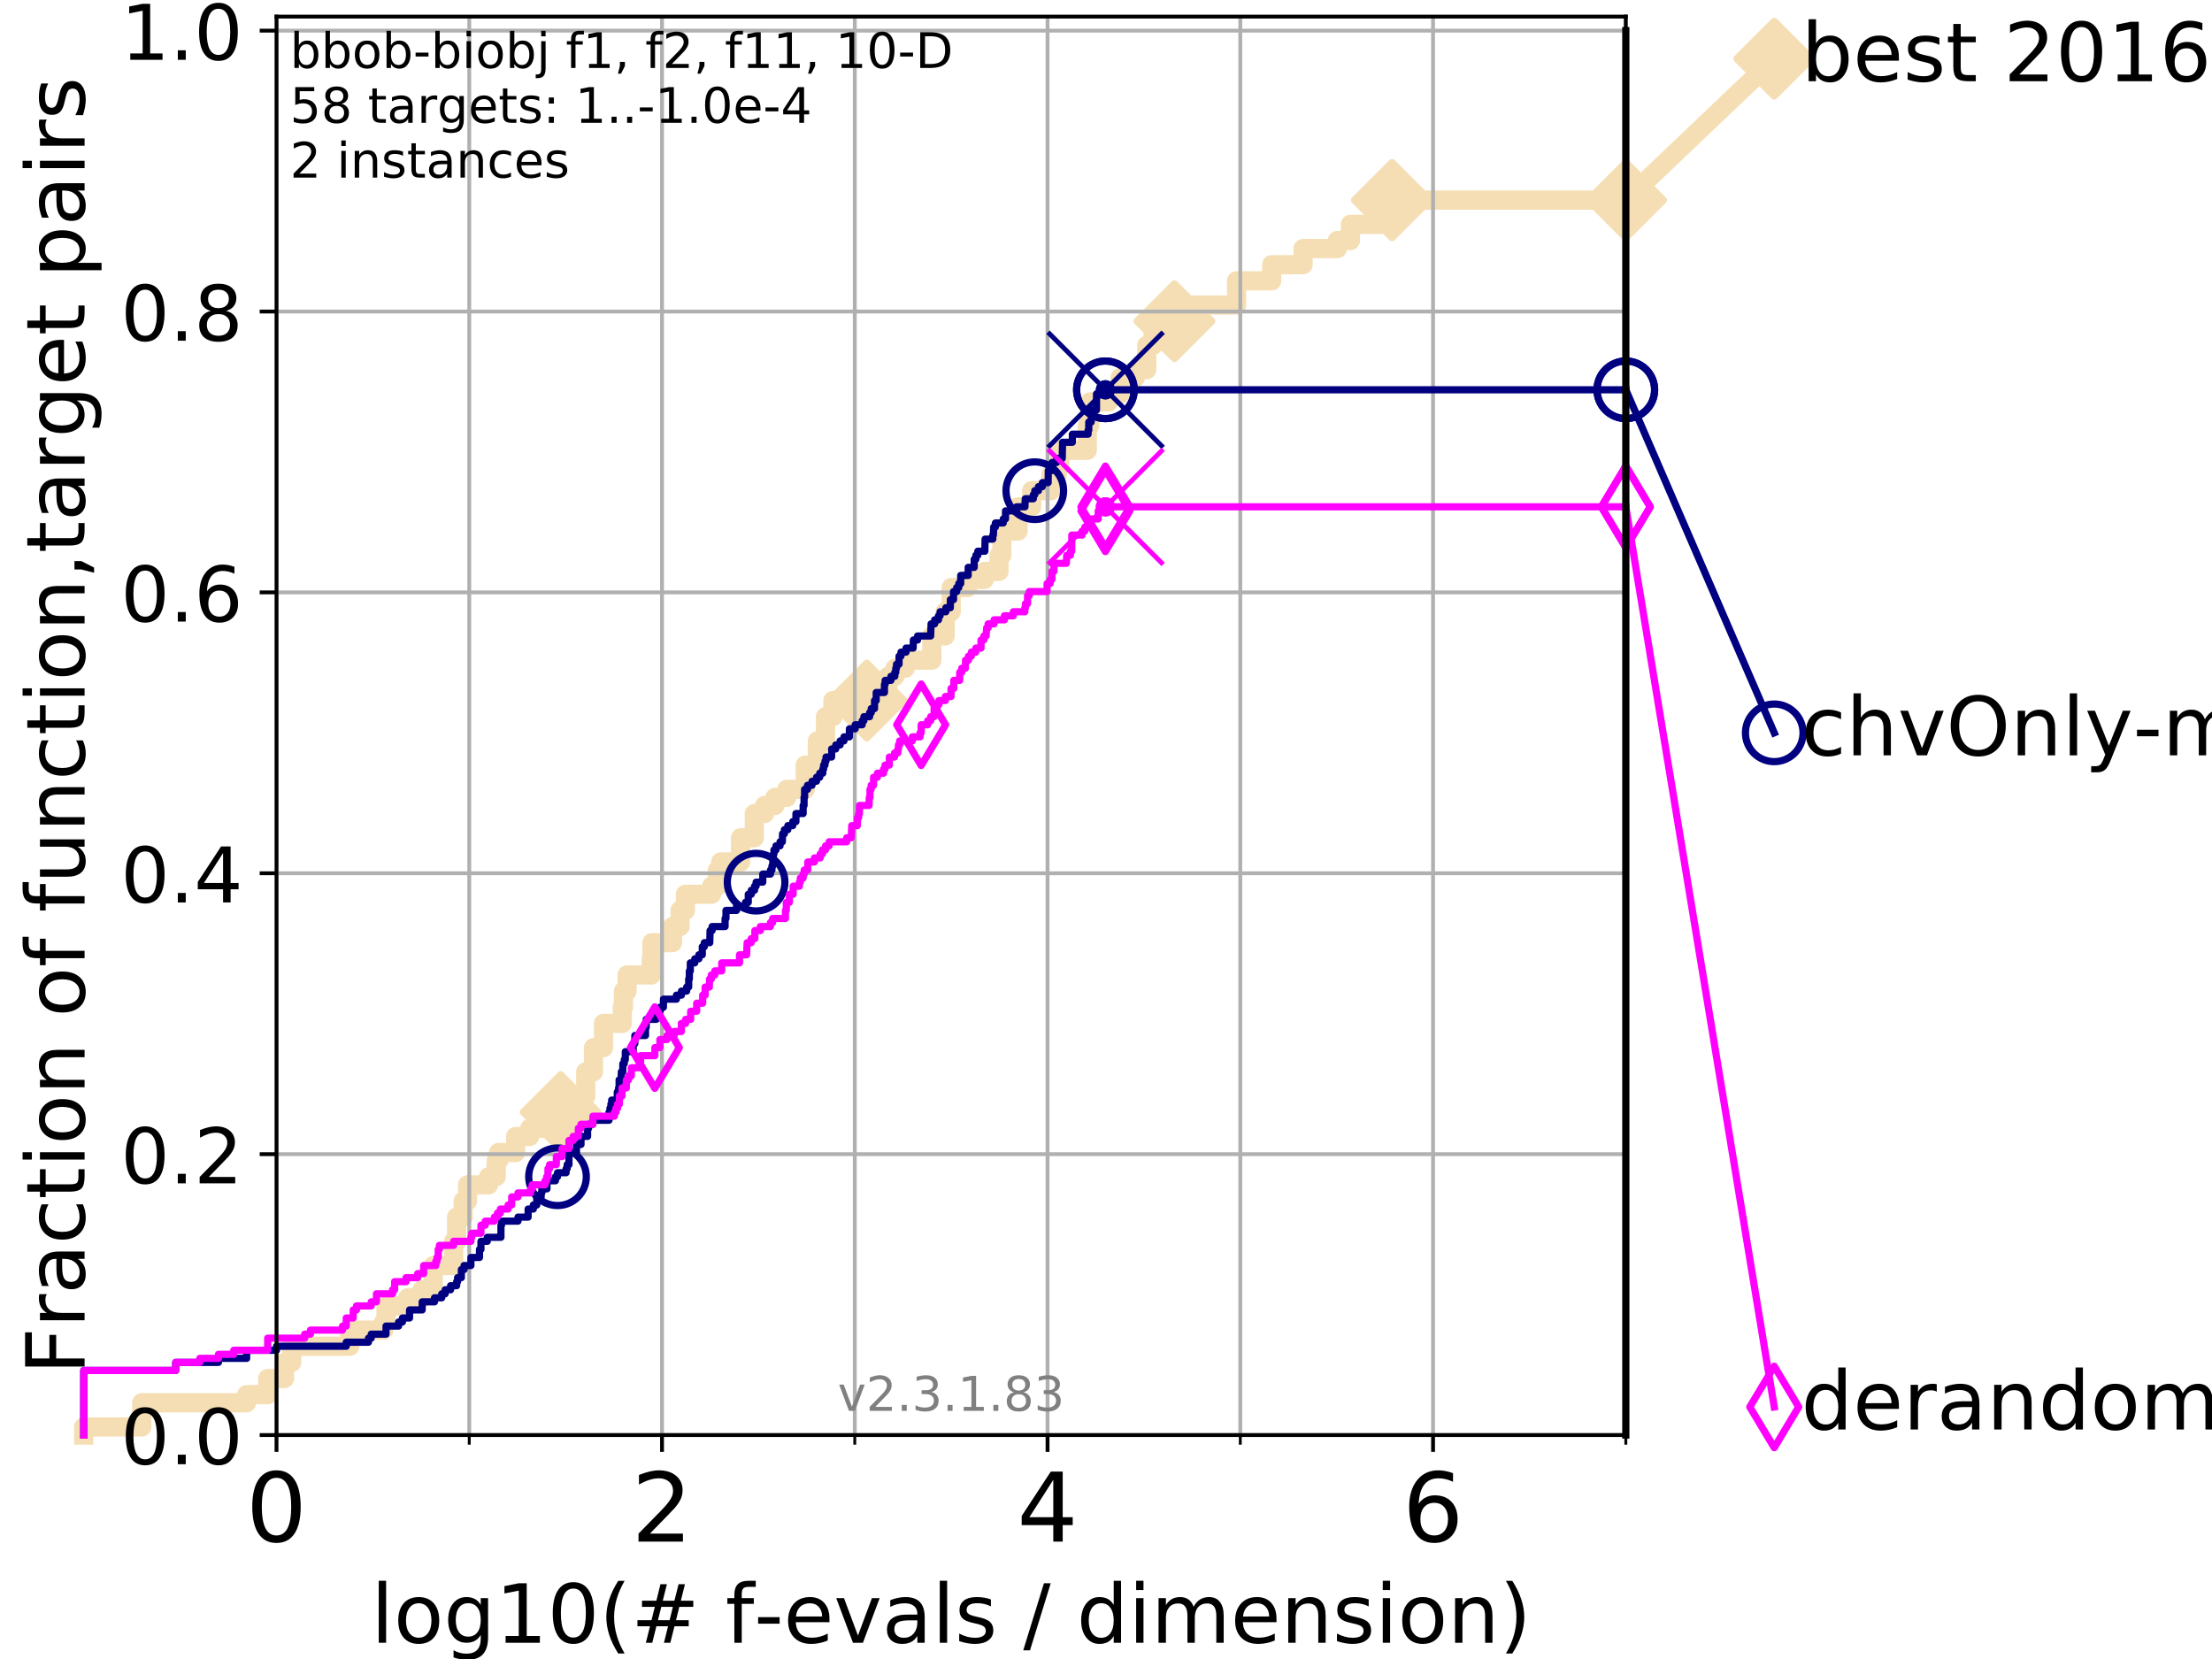 <?xml version="1.0" encoding="utf-8" standalone="no"?>
<!DOCTYPE svg PUBLIC "-//W3C//DTD SVG 1.1//EN"
  "http://www.w3.org/Graphics/SVG/1.1/DTD/svg11.dtd">
<!-- Created with matplotlib (https://matplotlib.org/) -->
<svg height="345.6pt" version="1.1" viewBox="0 0 460.8 345.6" width="460.8pt" xmlns="http://www.w3.org/2000/svg" xmlns:xlink="http://www.w3.org/1999/xlink">
 <defs>
  <style type="text/css">
*{stroke-linecap:butt;stroke-linejoin:round;}
  </style>
 </defs>
 <g id="figure_1">
  <g id="patch_1">
   <path d="M 0 345.6 
L 460.8 345.6 
L 460.8 0 
L 0 0 
z
" style="fill:#ffffff;"/>
  </g>
  <g id="axes_1">
   <g id="patch_2">
    <path d="M 57.6 298.944 
L 338.688 298.944 
L 338.688 3.456 
L 57.6 3.456 
z
" style="fill:#ffffff;"/>
   </g>
   <g id="line2d_1">
    <path d="M 17.445 298.944 
L 17.445 297.263 
L 29.533 297.263 
L 29.533 292.218 
L 51.38 292.218 
L 51.38 290.537 
L 55.763 290.537 
L 55.763 287.174 
L 59.262 287.174 
L 59.262 283.811 
L 60.78 283.811 
L 60.78 280.449 
L 72.868 280.449 
L 72.868 277.086 
L 79.939 277.086 
L 79.939 275.404 
L 80.416 275.404 
L 80.416 272.042 
L 84.956 272.042 
L 84.956 270.36 
L 87.952 270.36 
L 87.952 268.679 
L 90.243 268.679 
L 90.243 263.635 
L 94.506 263.635 
L 94.506 258.591 
L 95.125 258.591 
L 95.125 253.546 
L 96.49 253.546 
L 96.49 250.184 
L 97.403 250.184 
L 97.403 246.821 
L 101.786 246.821 
L 101.786 245.139 
L 103.372 245.139 
L 103.372 241.777 
L 103.871 241.777 
L 103.871 240.095 
L 107.415 240.095 
L 107.415 236.732 
L 110.359 236.732 
L 110.359 235.051 
L 116.02 235.051 
L 116.02 231.688 
L 116.798 231.688 
L 116.798 228.325 
L 122.018 228.325 
L 122.018 223.281 
L 123.633 223.281 
L 123.633 218.237 
L 125.718 218.237 
L 125.718 213.193 
L 129.63 213.193 
L 129.63 209.83 
L 129.881 209.83 
L 129.881 206.467 
L 130.638 206.467 
L 130.638 203.105 
L 135.682 203.105 
L 135.682 199.742 
L 135.8 199.742 
L 135.8 196.379 
L 140.073 196.379 
L 140.073 193.016 
L 141.676 193.016 
L 141.676 189.653 
L 142.792 189.653 
L 142.792 186.291 
L 148.239 186.291 
L 148.239 184.609 
L 149.459 184.609 
L 149.459 181.246 
L 150.138 181.246 
L 150.138 179.565 
L 154.263 179.565 
L 154.263 174.521 
L 157.134 174.521 
L 157.134 169.477 
L 159.278 169.477 
L 159.278 167.795 
L 161.452 167.795 
L 161.452 166.114 
L 163.899 166.114 
L 163.899 164.433 
L 167.748 164.433 
L 167.748 159.388 
L 170.275 159.388 
L 170.275 154.344 
L 171.96 154.344 
L 171.96 149.3 
L 173.508 149.3 
L 173.508 145.937 
L 180.575 145.937 
L 180.575 142.574 
L 185.027 142.574 
L 185.027 140.893 
L 186.449 140.893 
L 186.449 139.212 
L 188.562 139.212 
L 188.562 137.53 
L 194.122 137.53 
L 194.122 132.486 
L 196.89 132.486 
L 196.89 127.442 
L 198.154 127.442 
L 198.154 122.398 
L 201.606 122.398 
L 201.606 120.716 
L 205.054 120.716 
L 205.054 119.035 
L 208.113 119.035 
L 208.113 115.672 
L 208.7 115.672 
L 208.7 110.628 
L 212.077 110.628 
L 212.077 105.584 
L 214.909 105.584 
L 214.909 102.221 
L 218.916 102.221 
L 218.916 98.858 
L 220.289 98.858 
L 220.289 97.177 
L 220.793 97.177 
L 220.793 93.814 
L 226.506 93.814 
L 226.506 88.77 
L 226.972 88.77 
L 227.03 83.726 
L 230.914 83.726 
L 230.914 82.044 
L 233.349 82.044 
L 233.349 78.682 
L 236.506 78.682 
L 236.506 77 
L 238.887 77 
L 238.887 71.956 
L 240.207 71.956 
L 240.207 66.912 
L 244.661 66.912 
L 244.661 63.549 
L 257.601 63.549 
L 257.601 58.505 
L 264.919 58.505 
L 264.919 55.142 
L 271.447 55.142 
L 271.447 51.779 
L 278.599 51.779 
L 278.599 50.098 
L 281.322 50.098 
L 281.322 46.735 
L 289.981 46.735 
L 289.981 41.691 
L 338.688 41.691 
L 338.688 41.691 
" style="fill:none;stroke:#f5deb3;stroke-linecap:square;stroke-width:4;"/>
   </g>
   <g id="line2d_2">
    <defs>
     <path d="M 0 7.778 
L 7.778 0 
L 0 -7.778 
L -7.778 0 
z
" id="m1fd1049ee8" style="stroke:#f5deb3;stroke-linejoin:miter;stroke-width:1.5;"/>
    </defs>
    <g>
     <use style="fill:#f5deb3;stroke:#f5deb3;stroke-linejoin:miter;stroke-width:1.5;" x="116.798" xlink:href="#m1fd1049ee8" y="231.688"/>
     <use style="fill:#f5deb3;stroke:#f5deb3;stroke-linejoin:miter;stroke-width:1.5;" x="180.575" xlink:href="#m1fd1049ee8" y="145.937"/>
     <use style="fill:#f5deb3;stroke:#f5deb3;stroke-linejoin:miter;stroke-width:1.5;" x="244.661" xlink:href="#m1fd1049ee8" y="66.912"/>
     <use style="fill:#f5deb3;stroke:#f5deb3;stroke-linejoin:miter;stroke-width:1.5;" x="289.981" xlink:href="#m1fd1049ee8" y="41.691"/>
     <use style="fill:#f5deb3;stroke:#f5deb3;stroke-linejoin:miter;stroke-width:1.5;" x="289.981" xlink:href="#m1fd1049ee8" y="41.691"/>
     <use style="fill:#f5deb3;stroke:#f5deb3;stroke-linejoin:miter;stroke-width:1.5;" x="338.688" xlink:href="#m1fd1049ee8" y="41.691"/>
    </g>
   </g>
   <g id="line2d_3">
    <path style="fill:none;stroke:#f5deb3;stroke-linecap:square;stroke-width:4;"/>
    <g/>
   </g>
   <g id="line2d_4">
    <path d="M 338.688 41.691 
L 369.608 12.233 
" style="fill:none;stroke:#f5deb3;stroke-linecap:square;stroke-width:4;"/>
    <g>
     <use style="fill:#f5deb3;stroke:#f5deb3;stroke-linejoin:miter;stroke-width:1.5;" x="338.688" xlink:href="#m1fd1049ee8" y="41.691"/>
     <use style="fill:#f5deb3;stroke:#f5deb3;stroke-linejoin:miter;stroke-width:1.5;" x="369.608" xlink:href="#m1fd1049ee8" y="12.233"/>
    </g>
   </g>
   <g id="matplotlib.axis_1">
    <g id="xtick_1">
     <g id="line2d_5">
      <path clip-path="url(#p03077c0c4a)" d="M 57.6 298.944 
L 57.6 3.456 
" style="fill:none;stroke:#b0b0b0;stroke-linecap:square;stroke-width:0.8;"/>
     </g>
     <g id="line2d_6">
      <defs>
       <path d="M 0 0 
L 0 3.5 
" id="m9ae247e890" style="stroke:#000000;stroke-width:0.8;"/>
      </defs>
      <g>
       <use style="stroke:#000000;stroke-width:0.8;" x="57.6" xlink:href="#m9ae247e890" y="298.944"/>
      </g>
     </g>
     <g id="text_1">
      <!-- 0 -->
      <defs>
       <path d="M 31.781 66.406 
Q 24.172 66.406 20.328 58.906 
Q 16.5 51.422 16.5 36.375 
Q 16.5 21.391 20.328 13.891 
Q 24.172 6.391 31.781 6.391 
Q 39.453 6.391 43.281 13.891 
Q 47.125 21.391 47.125 36.375 
Q 47.125 51.422 43.281 58.906 
Q 39.453 66.406 31.781 66.406 
z
M 31.781 74.219 
Q 44.047 74.219 50.516 64.516 
Q 56.984 54.828 56.984 36.375 
Q 56.984 17.969 50.516 8.266 
Q 44.047 -1.422 31.781 -1.422 
Q 19.531 -1.422 13.062 8.266 
Q 6.594 17.969 6.594 36.375 
Q 6.594 54.828 13.062 64.516 
Q 19.531 74.219 31.781 74.219 
z
" id="DejaVuSans-48"/>
      </defs>
      <g transform="translate(51.237 321.141)scale(0.2 -0.2)">
       <use xlink:href="#DejaVuSans-48"/>
      </g>
     </g>
    </g>
    <g id="xtick_2">
     <g id="line2d_7">
      <path clip-path="url(#p03077c0c4a)" d="M 137.911 298.944 
L 137.911 3.456 
" style="fill:none;stroke:#b0b0b0;stroke-linecap:square;stroke-width:0.8;"/>
     </g>
     <g id="line2d_8">
      <g>
       <use style="stroke:#000000;stroke-width:0.8;" x="137.911" xlink:href="#m9ae247e890" y="298.944"/>
      </g>
     </g>
     <g id="text_2">
      <!-- 2 -->
      <defs>
       <path d="M 19.188 8.297 
L 53.609 8.297 
L 53.609 0 
L 7.328 0 
L 7.328 8.297 
Q 12.938 14.109 22.625 23.891 
Q 32.328 33.688 34.812 36.531 
Q 39.547 41.844 41.422 45.531 
Q 43.312 49.219 43.312 52.781 
Q 43.312 58.594 39.234 62.25 
Q 35.156 65.922 28.609 65.922 
Q 23.969 65.922 18.812 64.312 
Q 13.672 62.703 7.812 59.422 
L 7.812 69.391 
Q 13.766 71.781 18.938 73 
Q 24.125 74.219 28.422 74.219 
Q 39.75 74.219 46.484 68.547 
Q 53.219 62.891 53.219 53.422 
Q 53.219 48.922 51.531 44.891 
Q 49.859 40.875 45.406 35.406 
Q 44.188 33.984 37.641 27.219 
Q 31.109 20.453 19.188 8.297 
z
" id="DejaVuSans-50"/>
      </defs>
      <g transform="translate(131.548 321.141)scale(0.2 -0.2)">
       <use xlink:href="#DejaVuSans-50"/>
      </g>
     </g>
    </g>
    <g id="xtick_3">
     <g id="line2d_9">
      <path clip-path="url(#p03077c0c4a)" d="M 218.222 298.944 
L 218.222 3.456 
" style="fill:none;stroke:#b0b0b0;stroke-linecap:square;stroke-width:0.8;"/>
     </g>
     <g id="line2d_10">
      <g>
       <use style="stroke:#000000;stroke-width:0.8;" x="218.222" xlink:href="#m9ae247e890" y="298.944"/>
      </g>
     </g>
     <g id="text_3">
      <!-- 4 -->
      <defs>
       <path d="M 37.797 64.312 
L 12.891 25.391 
L 37.797 25.391 
z
M 35.203 72.906 
L 47.609 72.906 
L 47.609 25.391 
L 58.016 25.391 
L 58.016 17.188 
L 47.609 17.188 
L 47.609 0 
L 37.797 0 
L 37.797 17.188 
L 4.891 17.188 
L 4.891 26.703 
z
" id="DejaVuSans-52"/>
      </defs>
      <g transform="translate(211.859 321.141)scale(0.2 -0.2)">
       <use xlink:href="#DejaVuSans-52"/>
      </g>
     </g>
    </g>
    <g id="xtick_4">
     <g id="line2d_11">
      <path clip-path="url(#p03077c0c4a)" d="M 298.533 298.944 
L 298.533 3.456 
" style="fill:none;stroke:#b0b0b0;stroke-linecap:square;stroke-width:0.8;"/>
     </g>
     <g id="line2d_12">
      <g>
       <use style="stroke:#000000;stroke-width:0.8;" x="298.533" xlink:href="#m9ae247e890" y="298.944"/>
      </g>
     </g>
     <g id="text_4">
      <!-- 6 -->
      <defs>
       <path d="M 33.016 40.375 
Q 26.375 40.375 22.484 35.828 
Q 18.609 31.297 18.609 23.391 
Q 18.609 15.531 22.484 10.953 
Q 26.375 6.391 33.016 6.391 
Q 39.656 6.391 43.531 10.953 
Q 47.406 15.531 47.406 23.391 
Q 47.406 31.297 43.531 35.828 
Q 39.656 40.375 33.016 40.375 
z
M 52.594 71.297 
L 52.594 62.312 
Q 48.875 64.062 45.094 64.984 
Q 41.312 65.922 37.594 65.922 
Q 27.828 65.922 22.672 59.328 
Q 17.531 52.734 16.797 39.406 
Q 19.672 43.656 24.016 45.922 
Q 28.375 48.188 33.594 48.188 
Q 44.578 48.188 50.953 41.516 
Q 57.328 34.859 57.328 23.391 
Q 57.328 12.156 50.688 5.359 
Q 44.047 -1.422 33.016 -1.422 
Q 20.359 -1.422 13.672 8.266 
Q 6.984 17.969 6.984 36.375 
Q 6.984 53.656 15.188 63.938 
Q 23.391 74.219 37.203 74.219 
Q 40.922 74.219 44.703 73.484 
Q 48.484 72.75 52.594 71.297 
z
" id="DejaVuSans-54"/>
      </defs>
      <g transform="translate(292.17 321.141)scale(0.2 -0.2)">
       <use xlink:href="#DejaVuSans-54"/>
      </g>
     </g>
    </g>
    <g id="xtick_5">
     <g id="line2d_13">
      <path clip-path="url(#p03077c0c4a)" d="M 97.755 298.944 
L 97.755 3.456 
" style="fill:none;stroke:#b0b0b0;stroke-linecap:square;stroke-width:0.8;"/>
     </g>
     <g id="line2d_14">
      <defs>
       <path d="M 0 0 
L 0 2 
" id="m23ed828396" style="stroke:#000000;stroke-width:0.6;"/>
      </defs>
      <g>
       <use style="stroke:#000000;stroke-width:0.6;" x="97.755" xlink:href="#m23ed828396" y="298.944"/>
      </g>
     </g>
    </g>
    <g id="xtick_6">
     <g id="line2d_15">
      <path clip-path="url(#p03077c0c4a)" d="M 178.066 298.944 
L 178.066 3.456 
" style="fill:none;stroke:#b0b0b0;stroke-linecap:square;stroke-width:0.8;"/>
     </g>
     <g id="line2d_16">
      <g>
       <use style="stroke:#000000;stroke-width:0.6;" x="178.066" xlink:href="#m23ed828396" y="298.944"/>
      </g>
     </g>
    </g>
    <g id="xtick_7">
     <g id="line2d_17">
      <path clip-path="url(#p03077c0c4a)" d="M 258.377 298.944 
L 258.377 3.456 
" style="fill:none;stroke:#b0b0b0;stroke-linecap:square;stroke-width:0.8;"/>
     </g>
     <g id="line2d_18">
      <g>
       <use style="stroke:#000000;stroke-width:0.6;" x="258.377" xlink:href="#m23ed828396" y="298.944"/>
      </g>
     </g>
    </g>
    <g id="xtick_8">
     <g id="line2d_19">
      <path clip-path="url(#p03077c0c4a)" d="M 338.688 298.944 
L 338.688 3.456 
" style="fill:none;stroke:#b0b0b0;stroke-linecap:square;stroke-width:0.8;"/>
     </g>
     <g id="line2d_20">
      <g>
       <use style="stroke:#000000;stroke-width:0.6;" x="338.688" xlink:href="#m23ed828396" y="298.944"/>
      </g>
     </g>
    </g>
    <g id="text_5">
     <!-- log10(# f-evals / dimension) -->
     <defs>
      <path d="M 9.422 75.984 
L 18.406 75.984 
L 18.406 0 
L 9.422 0 
z
" id="DejaVuSans-108"/>
      <path d="M 30.609 48.391 
Q 23.391 48.391 19.188 42.75 
Q 14.984 37.109 14.984 27.297 
Q 14.984 17.484 19.156 11.844 
Q 23.344 6.203 30.609 6.203 
Q 37.797 6.203 41.984 11.859 
Q 46.188 17.531 46.188 27.297 
Q 46.188 37.016 41.984 42.703 
Q 37.797 48.391 30.609 48.391 
z
M 30.609 56 
Q 42.328 56 49.016 48.375 
Q 55.719 40.766 55.719 27.297 
Q 55.719 13.875 49.016 6.219 
Q 42.328 -1.422 30.609 -1.422 
Q 18.844 -1.422 12.172 6.219 
Q 5.516 13.875 5.516 27.297 
Q 5.516 40.766 12.172 48.375 
Q 18.844 56 30.609 56 
z
" id="DejaVuSans-111"/>
      <path d="M 45.406 27.984 
Q 45.406 37.75 41.375 43.109 
Q 37.359 48.484 30.078 48.484 
Q 22.859 48.484 18.828 43.109 
Q 14.797 37.75 14.797 27.984 
Q 14.797 18.266 18.828 12.891 
Q 22.859 7.516 30.078 7.516 
Q 37.359 7.516 41.375 12.891 
Q 45.406 18.266 45.406 27.984 
z
M 54.391 6.781 
Q 54.391 -7.172 48.188 -13.984 
Q 42 -20.797 29.203 -20.797 
Q 24.469 -20.797 20.266 -20.094 
Q 16.062 -19.391 12.109 -17.922 
L 12.109 -9.188 
Q 16.062 -11.328 19.922 -12.344 
Q 23.781 -13.375 27.781 -13.375 
Q 36.625 -13.375 41.016 -8.766 
Q 45.406 -4.156 45.406 5.172 
L 45.406 9.625 
Q 42.625 4.781 38.281 2.391 
Q 33.938 0 27.875 0 
Q 17.828 0 11.672 7.656 
Q 5.516 15.328 5.516 27.984 
Q 5.516 40.672 11.672 48.328 
Q 17.828 56 27.875 56 
Q 33.938 56 38.281 53.609 
Q 42.625 51.219 45.406 46.391 
L 45.406 54.688 
L 54.391 54.688 
z
" id="DejaVuSans-103"/>
      <path d="M 12.406 8.297 
L 28.516 8.297 
L 28.516 63.922 
L 10.984 60.406 
L 10.984 69.391 
L 28.422 72.906 
L 38.281 72.906 
L 38.281 8.297 
L 54.391 8.297 
L 54.391 0 
L 12.406 0 
z
" id="DejaVuSans-49"/>
      <path d="M 31 75.875 
Q 24.469 64.656 21.281 53.656 
Q 18.109 42.672 18.109 31.391 
Q 18.109 20.125 21.312 9.062 
Q 24.516 -2 31 -13.188 
L 23.188 -13.188 
Q 15.875 -1.703 12.234 9.375 
Q 8.594 20.453 8.594 31.391 
Q 8.594 42.281 12.203 53.312 
Q 15.828 64.359 23.188 75.875 
z
" id="DejaVuSans-40"/>
      <path d="M 51.125 44 
L 36.922 44 
L 32.812 27.688 
L 47.125 27.688 
z
M 43.797 71.781 
L 38.719 51.516 
L 52.984 51.516 
L 58.109 71.781 
L 65.922 71.781 
L 60.891 51.516 
L 76.125 51.516 
L 76.125 44 
L 58.984 44 
L 54.984 27.688 
L 70.516 27.688 
L 70.516 20.219 
L 53.078 20.219 
L 48 0 
L 40.188 0 
L 45.219 20.219 
L 30.906 20.219 
L 25.875 0 
L 18.016 0 
L 23.094 20.219 
L 7.719 20.219 
L 7.719 27.688 
L 24.906 27.688 
L 29 44 
L 13.281 44 
L 13.281 51.516 
L 30.906 51.516 
L 35.891 71.781 
z
" id="DejaVuSans-35"/>
      <path id="DejaVuSans-32"/>
      <path d="M 37.109 75.984 
L 37.109 68.5 
L 28.516 68.5 
Q 23.688 68.5 21.797 66.547 
Q 19.922 64.594 19.922 59.516 
L 19.922 54.688 
L 34.719 54.688 
L 34.719 47.703 
L 19.922 47.703 
L 19.922 0 
L 10.891 0 
L 10.891 47.703 
L 2.297 47.703 
L 2.297 54.688 
L 10.891 54.688 
L 10.891 58.5 
Q 10.891 67.625 15.141 71.797 
Q 19.391 75.984 28.609 75.984 
z
" id="DejaVuSans-102"/>
      <path d="M 4.891 31.391 
L 31.203 31.391 
L 31.203 23.391 
L 4.891 23.391 
z
" id="DejaVuSans-45"/>
      <path d="M 56.203 29.594 
L 56.203 25.203 
L 14.891 25.203 
Q 15.484 15.922 20.484 11.062 
Q 25.484 6.203 34.422 6.203 
Q 39.594 6.203 44.453 7.469 
Q 49.312 8.734 54.109 11.281 
L 54.109 2.781 
Q 49.266 0.734 44.188 -0.344 
Q 39.109 -1.422 33.891 -1.422 
Q 20.797 -1.422 13.156 6.188 
Q 5.516 13.812 5.516 26.812 
Q 5.516 40.234 12.766 48.109 
Q 20.016 56 32.328 56 
Q 43.359 56 49.781 48.891 
Q 56.203 41.797 56.203 29.594 
z
M 47.219 32.234 
Q 47.125 39.594 43.094 43.984 
Q 39.062 48.391 32.422 48.391 
Q 24.906 48.391 20.391 44.141 
Q 15.875 39.891 15.188 32.172 
z
" id="DejaVuSans-101"/>
      <path d="M 2.984 54.688 
L 12.5 54.688 
L 29.594 8.797 
L 46.688 54.688 
L 56.203 54.688 
L 35.688 0 
L 23.484 0 
z
" id="DejaVuSans-118"/>
      <path d="M 34.281 27.484 
Q 23.391 27.484 19.188 25 
Q 14.984 22.516 14.984 16.5 
Q 14.984 11.719 18.141 8.906 
Q 21.297 6.109 26.703 6.109 
Q 34.188 6.109 38.703 11.406 
Q 43.219 16.703 43.219 25.484 
L 43.219 27.484 
z
M 52.203 31.203 
L 52.203 0 
L 43.219 0 
L 43.219 8.297 
Q 40.141 3.328 35.547 0.953 
Q 30.953 -1.422 24.312 -1.422 
Q 15.922 -1.422 10.953 3.297 
Q 6 8.016 6 15.922 
Q 6 25.141 12.172 29.828 
Q 18.359 34.516 30.609 34.516 
L 43.219 34.516 
L 43.219 35.406 
Q 43.219 41.609 39.141 45 
Q 35.062 48.391 27.688 48.391 
Q 23 48.391 18.547 47.266 
Q 14.109 46.141 10.016 43.891 
L 10.016 52.203 
Q 14.938 54.109 19.578 55.047 
Q 24.219 56 28.609 56 
Q 40.484 56 46.344 49.844 
Q 52.203 43.703 52.203 31.203 
z
" id="DejaVuSans-97"/>
      <path d="M 44.281 53.078 
L 44.281 44.578 
Q 40.484 46.531 36.375 47.5 
Q 32.281 48.484 27.875 48.484 
Q 21.188 48.484 17.844 46.438 
Q 14.5 44.391 14.5 40.281 
Q 14.5 37.156 16.891 35.375 
Q 19.281 33.594 26.516 31.984 
L 29.594 31.297 
Q 39.156 29.25 43.188 25.516 
Q 47.219 21.781 47.219 15.094 
Q 47.219 7.469 41.188 3.016 
Q 35.156 -1.422 24.609 -1.422 
Q 20.219 -1.422 15.453 -0.562 
Q 10.688 0.297 5.422 2 
L 5.422 11.281 
Q 10.406 8.688 15.234 7.391 
Q 20.062 6.109 24.812 6.109 
Q 31.156 6.109 34.562 8.281 
Q 37.984 10.453 37.984 14.406 
Q 37.984 18.062 35.516 20.016 
Q 33.062 21.969 24.703 23.781 
L 21.578 24.516 
Q 13.234 26.266 9.516 29.906 
Q 5.812 33.547 5.812 39.891 
Q 5.812 47.609 11.281 51.797 
Q 16.75 56 26.812 56 
Q 31.781 56 36.172 55.266 
Q 40.578 54.547 44.281 53.078 
z
" id="DejaVuSans-115"/>
      <path d="M 25.391 72.906 
L 33.688 72.906 
L 8.297 -9.281 
L 0 -9.281 
z
" id="DejaVuSans-47"/>
      <path d="M 45.406 46.391 
L 45.406 75.984 
L 54.391 75.984 
L 54.391 0 
L 45.406 0 
L 45.406 8.203 
Q 42.578 3.328 38.25 0.953 
Q 33.938 -1.422 27.875 -1.422 
Q 17.969 -1.422 11.734 6.484 
Q 5.516 14.406 5.516 27.297 
Q 5.516 40.188 11.734 48.094 
Q 17.969 56 27.875 56 
Q 33.938 56 38.25 53.625 
Q 42.578 51.266 45.406 46.391 
z
M 14.797 27.297 
Q 14.797 17.391 18.875 11.75 
Q 22.953 6.109 30.078 6.109 
Q 37.203 6.109 41.297 11.75 
Q 45.406 17.391 45.406 27.297 
Q 45.406 37.203 41.297 42.844 
Q 37.203 48.484 30.078 48.484 
Q 22.953 48.484 18.875 42.844 
Q 14.797 37.203 14.797 27.297 
z
" id="DejaVuSans-100"/>
      <path d="M 9.422 54.688 
L 18.406 54.688 
L 18.406 0 
L 9.422 0 
z
M 9.422 75.984 
L 18.406 75.984 
L 18.406 64.594 
L 9.422 64.594 
z
" id="DejaVuSans-105"/>
      <path d="M 52 44.188 
Q 55.375 50.25 60.062 53.125 
Q 64.75 56 71.094 56 
Q 79.641 56 84.281 50.016 
Q 88.922 44.047 88.922 33.016 
L 88.922 0 
L 79.891 0 
L 79.891 32.719 
Q 79.891 40.578 77.094 44.375 
Q 74.312 48.188 68.609 48.188 
Q 61.625 48.188 57.562 43.547 
Q 53.516 38.922 53.516 30.906 
L 53.516 0 
L 44.484 0 
L 44.484 32.719 
Q 44.484 40.625 41.703 44.406 
Q 38.922 48.188 33.109 48.188 
Q 26.219 48.188 22.156 43.531 
Q 18.109 38.875 18.109 30.906 
L 18.109 0 
L 9.078 0 
L 9.078 54.688 
L 18.109 54.688 
L 18.109 46.188 
Q 21.188 51.219 25.484 53.609 
Q 29.781 56 35.688 56 
Q 41.656 56 45.828 52.969 
Q 50 49.953 52 44.188 
z
" id="DejaVuSans-109"/>
      <path d="M 54.891 33.016 
L 54.891 0 
L 45.906 0 
L 45.906 32.719 
Q 45.906 40.484 42.875 44.328 
Q 39.844 48.188 33.797 48.188 
Q 26.516 48.188 22.312 43.547 
Q 18.109 38.922 18.109 30.906 
L 18.109 0 
L 9.078 0 
L 9.078 54.688 
L 18.109 54.688 
L 18.109 46.188 
Q 21.344 51.125 25.703 53.562 
Q 30.078 56 35.797 56 
Q 45.219 56 50.047 50.172 
Q 54.891 44.344 54.891 33.016 
z
" id="DejaVuSans-110"/>
      <path d="M 8.016 75.875 
L 15.828 75.875 
Q 23.141 64.359 26.781 53.312 
Q 30.422 42.281 30.422 31.391 
Q 30.422 20.453 26.781 9.375 
Q 23.141 -1.703 15.828 -13.188 
L 8.016 -13.188 
Q 14.5 -2 17.703 9.062 
Q 20.906 20.125 20.906 31.391 
Q 20.906 42.672 17.703 53.656 
Q 14.5 64.656 8.016 75.875 
z
" id="DejaVuSans-41"/>
     </defs>
     <g transform="translate(77.303 342.218)scale(0.17 -0.17)">
      <use xlink:href="#DejaVuSans-108"/>
      <use x="27.783" xlink:href="#DejaVuSans-111"/>
      <use x="88.965" xlink:href="#DejaVuSans-103"/>
      <use x="152.441" xlink:href="#DejaVuSans-49"/>
      <use x="216.064" xlink:href="#DejaVuSans-48"/>
      <use x="279.688" xlink:href="#DejaVuSans-40"/>
      <use x="318.701" xlink:href="#DejaVuSans-35"/>
      <use x="402.49" xlink:href="#DejaVuSans-32"/>
      <use x="434.277" xlink:href="#DejaVuSans-102"/>
      <use x="469.404" xlink:href="#DejaVuSans-45"/>
      <use x="505.488" xlink:href="#DejaVuSans-101"/>
      <use x="567.012" xlink:href="#DejaVuSans-118"/>
      <use x="626.191" xlink:href="#DejaVuSans-97"/>
      <use x="687.471" xlink:href="#DejaVuSans-108"/>
      <use x="715.254" xlink:href="#DejaVuSans-115"/>
      <use x="767.354" xlink:href="#DejaVuSans-32"/>
      <use x="799.141" xlink:href="#DejaVuSans-47"/>
      <use x="832.832" xlink:href="#DejaVuSans-32"/>
      <use x="864.619" xlink:href="#DejaVuSans-100"/>
      <use x="928.096" xlink:href="#DejaVuSans-105"/>
      <use x="955.879" xlink:href="#DejaVuSans-109"/>
      <use x="1053.291" xlink:href="#DejaVuSans-101"/>
      <use x="1114.814" xlink:href="#DejaVuSans-110"/>
      <use x="1178.193" xlink:href="#DejaVuSans-115"/>
      <use x="1230.293" xlink:href="#DejaVuSans-105"/>
      <use x="1258.076" xlink:href="#DejaVuSans-111"/>
      <use x="1319.258" xlink:href="#DejaVuSans-110"/>
      <use x="1382.637" xlink:href="#DejaVuSans-41"/>
     </g>
    </g>
   </g>
   <g id="matplotlib.axis_2">
    <g id="ytick_1">
     <g id="line2d_21">
      <path clip-path="url(#p03077c0c4a)" d="M 57.6 298.944 
L 338.688 298.944 
" style="fill:none;stroke:#b0b0b0;stroke-linecap:square;stroke-width:0.8;"/>
     </g>
     <g id="line2d_22">
      <defs>
       <path d="M 0 0 
L -3.5 0 
" id="m34fbdf2f22" style="stroke:#000000;stroke-width:0.8;"/>
      </defs>
      <g>
       <use style="stroke:#000000;stroke-width:0.8;" x="57.6" xlink:href="#m34fbdf2f22" y="298.944"/>
      </g>
     </g>
     <g id="text_6">
      <!-- 0.0 -->
      <defs>
       <path d="M 10.688 12.406 
L 21 12.406 
L 21 0 
L 10.688 0 
z
" id="DejaVuSans-46"/>
      </defs>
      <g transform="translate(25.155 305.023)scale(0.16 -0.16)">
       <use xlink:href="#DejaVuSans-48"/>
       <use x="63.623" xlink:href="#DejaVuSans-46"/>
       <use x="95.41" xlink:href="#DejaVuSans-48"/>
      </g>
     </g>
    </g>
    <g id="ytick_2">
     <g id="line2d_23">
      <path clip-path="url(#p03077c0c4a)" d="M 57.6 240.432 
L 338.688 240.432 
" style="fill:none;stroke:#b0b0b0;stroke-linecap:square;stroke-width:0.8;"/>
     </g>
     <g id="line2d_24">
      <g>
       <use style="stroke:#000000;stroke-width:0.8;" x="57.6" xlink:href="#m34fbdf2f22" y="240.432"/>
      </g>
     </g>
     <g id="text_7">
      <!-- 0.2 -->
      <g transform="translate(25.155 246.51)scale(0.16 -0.16)">
       <use xlink:href="#DejaVuSans-48"/>
       <use x="63.623" xlink:href="#DejaVuSans-46"/>
       <use x="95.41" xlink:href="#DejaVuSans-50"/>
      </g>
     </g>
    </g>
    <g id="ytick_3">
     <g id="line2d_25">
      <path clip-path="url(#p03077c0c4a)" d="M 57.6 181.919 
L 338.688 181.919 
" style="fill:none;stroke:#b0b0b0;stroke-linecap:square;stroke-width:0.8;"/>
     </g>
     <g id="line2d_26">
      <g>
       <use style="stroke:#000000;stroke-width:0.8;" x="57.6" xlink:href="#m34fbdf2f22" y="181.919"/>
      </g>
     </g>
     <g id="text_8">
      <!-- 0.4 -->
      <g transform="translate(25.155 187.998)scale(0.16 -0.16)">
       <use xlink:href="#DejaVuSans-48"/>
       <use x="63.623" xlink:href="#DejaVuSans-46"/>
       <use x="95.41" xlink:href="#DejaVuSans-52"/>
      </g>
     </g>
    </g>
    <g id="ytick_4">
     <g id="line2d_27">
      <path clip-path="url(#p03077c0c4a)" d="M 57.6 123.407 
L 338.688 123.407 
" style="fill:none;stroke:#b0b0b0;stroke-linecap:square;stroke-width:0.8;"/>
     </g>
     <g id="line2d_28">
      <g>
       <use style="stroke:#000000;stroke-width:0.8;" x="57.6" xlink:href="#m34fbdf2f22" y="123.407"/>
      </g>
     </g>
     <g id="text_9">
      <!-- 0.6 -->
      <g transform="translate(25.155 129.485)scale(0.16 -0.16)">
       <use xlink:href="#DejaVuSans-48"/>
       <use x="63.623" xlink:href="#DejaVuSans-46"/>
       <use x="95.41" xlink:href="#DejaVuSans-54"/>
      </g>
     </g>
    </g>
    <g id="ytick_5">
     <g id="line2d_29">
      <path clip-path="url(#p03077c0c4a)" d="M 57.6 64.894 
L 338.688 64.894 
" style="fill:none;stroke:#b0b0b0;stroke-linecap:square;stroke-width:0.8;"/>
     </g>
     <g id="line2d_30">
      <g>
       <use style="stroke:#000000;stroke-width:0.8;" x="57.6" xlink:href="#m34fbdf2f22" y="64.894"/>
      </g>
     </g>
     <g id="text_10">
      <!-- 0.8 -->
      <defs>
       <path d="M 31.781 34.625 
Q 24.75 34.625 20.719 30.859 
Q 16.703 27.094 16.703 20.516 
Q 16.703 13.922 20.719 10.156 
Q 24.75 6.391 31.781 6.391 
Q 38.812 6.391 42.859 10.172 
Q 46.922 13.969 46.922 20.516 
Q 46.922 27.094 42.891 30.859 
Q 38.875 34.625 31.781 34.625 
z
M 21.922 38.812 
Q 15.578 40.375 12.031 44.719 
Q 8.5 49.078 8.5 55.328 
Q 8.5 64.062 14.719 69.141 
Q 20.953 74.219 31.781 74.219 
Q 42.672 74.219 48.875 69.141 
Q 55.078 64.062 55.078 55.328 
Q 55.078 49.078 51.531 44.719 
Q 48 40.375 41.703 38.812 
Q 48.828 37.156 52.797 32.312 
Q 56.781 27.484 56.781 20.516 
Q 56.781 9.906 50.312 4.234 
Q 43.844 -1.422 31.781 -1.422 
Q 19.734 -1.422 13.25 4.234 
Q 6.781 9.906 6.781 20.516 
Q 6.781 27.484 10.781 32.312 
Q 14.797 37.156 21.922 38.812 
z
M 18.312 54.391 
Q 18.312 48.734 21.844 45.562 
Q 25.391 42.391 31.781 42.391 
Q 38.141 42.391 41.719 45.562 
Q 45.312 48.734 45.312 54.391 
Q 45.312 60.062 41.719 63.234 
Q 38.141 66.406 31.781 66.406 
Q 25.391 66.406 21.844 63.234 
Q 18.312 60.062 18.312 54.391 
z
" id="DejaVuSans-56"/>
      </defs>
      <g transform="translate(25.155 70.973)scale(0.16 -0.16)">
       <use xlink:href="#DejaVuSans-48"/>
       <use x="63.623" xlink:href="#DejaVuSans-46"/>
       <use x="95.41" xlink:href="#DejaVuSans-56"/>
      </g>
     </g>
    </g>
    <g id="ytick_6">
     <g id="line2d_31">
      <path clip-path="url(#p03077c0c4a)" d="M 57.6 6.382 
L 338.688 6.382 
" style="fill:none;stroke:#b0b0b0;stroke-linecap:square;stroke-width:0.8;"/>
     </g>
     <g id="line2d_32">
      <g>
       <use style="stroke:#000000;stroke-width:0.8;" x="57.6" xlink:href="#m34fbdf2f22" y="6.382"/>
      </g>
     </g>
     <g id="text_11">
      <!-- 1.0 -->
      <g transform="translate(25.155 12.46)scale(0.16 -0.16)">
       <use xlink:href="#DejaVuSans-49"/>
       <use x="63.623" xlink:href="#DejaVuSans-46"/>
       <use x="95.41" xlink:href="#DejaVuSans-48"/>
      </g>
     </g>
    </g>
    <g id="text_12">
     <!-- Fraction of function,target pairs -->
     <defs>
      <path d="M 9.812 72.906 
L 51.703 72.906 
L 51.703 64.594 
L 19.672 64.594 
L 19.672 43.109 
L 48.578 43.109 
L 48.578 34.812 
L 19.672 34.812 
L 19.672 0 
L 9.812 0 
z
" id="DejaVuSans-70"/>
      <path d="M 41.109 46.297 
Q 39.594 47.172 37.812 47.578 
Q 36.031 48 33.891 48 
Q 26.266 48 22.188 43.047 
Q 18.109 38.094 18.109 28.812 
L 18.109 0 
L 9.078 0 
L 9.078 54.688 
L 18.109 54.688 
L 18.109 46.188 
Q 20.953 51.172 25.484 53.578 
Q 30.031 56 36.531 56 
Q 37.453 56 38.578 55.875 
Q 39.703 55.766 41.062 55.516 
z
" id="DejaVuSans-114"/>
      <path d="M 48.781 52.594 
L 48.781 44.188 
Q 44.969 46.297 41.141 47.344 
Q 37.312 48.391 33.406 48.391 
Q 24.656 48.391 19.812 42.844 
Q 14.984 37.312 14.984 27.297 
Q 14.984 17.281 19.812 11.734 
Q 24.656 6.203 33.406 6.203 
Q 37.312 6.203 41.141 7.25 
Q 44.969 8.297 48.781 10.406 
L 48.781 2.094 
Q 45.016 0.344 40.984 -0.531 
Q 36.969 -1.422 32.422 -1.422 
Q 20.062 -1.422 12.781 6.344 
Q 5.516 14.109 5.516 27.297 
Q 5.516 40.672 12.859 48.328 
Q 20.219 56 33.016 56 
Q 37.156 56 41.109 55.141 
Q 45.062 54.297 48.781 52.594 
z
" id="DejaVuSans-99"/>
      <path d="M 18.312 70.219 
L 18.312 54.688 
L 36.812 54.688 
L 36.812 47.703 
L 18.312 47.703 
L 18.312 18.016 
Q 18.312 11.328 20.141 9.422 
Q 21.969 7.516 27.594 7.516 
L 36.812 7.516 
L 36.812 0 
L 27.594 0 
Q 17.188 0 13.234 3.875 
Q 9.281 7.766 9.281 18.016 
L 9.281 47.703 
L 2.688 47.703 
L 2.688 54.688 
L 9.281 54.688 
L 9.281 70.219 
z
" id="DejaVuSans-116"/>
      <path d="M 8.5 21.578 
L 8.5 54.688 
L 17.484 54.688 
L 17.484 21.922 
Q 17.484 14.156 20.5 10.266 
Q 23.531 6.391 29.594 6.391 
Q 36.859 6.391 41.078 11.031 
Q 45.312 15.672 45.312 23.688 
L 45.312 54.688 
L 54.297 54.688 
L 54.297 0 
L 45.312 0 
L 45.312 8.406 
Q 42.047 3.422 37.719 1 
Q 33.406 -1.422 27.688 -1.422 
Q 18.266 -1.422 13.375 4.438 
Q 8.5 10.297 8.5 21.578 
z
M 31.109 56 
z
" id="DejaVuSans-117"/>
      <path d="M 11.719 12.406 
L 22.016 12.406 
L 22.016 4 
L 14.016 -11.625 
L 7.719 -11.625 
L 11.719 4 
z
" id="DejaVuSans-44"/>
      <path d="M 18.109 8.203 
L 18.109 -20.797 
L 9.078 -20.797 
L 9.078 54.688 
L 18.109 54.688 
L 18.109 46.391 
Q 20.953 51.266 25.266 53.625 
Q 29.594 56 35.594 56 
Q 45.562 56 51.781 48.094 
Q 58.016 40.188 58.016 27.297 
Q 58.016 14.406 51.781 6.484 
Q 45.562 -1.422 35.594 -1.422 
Q 29.594 -1.422 25.266 0.953 
Q 20.953 3.328 18.109 8.203 
z
M 48.688 27.297 
Q 48.688 37.203 44.609 42.844 
Q 40.531 48.484 33.406 48.484 
Q 26.266 48.484 22.188 42.844 
Q 18.109 37.203 18.109 27.297 
Q 18.109 17.391 22.188 11.75 
Q 26.266 6.109 33.406 6.109 
Q 40.531 6.109 44.609 11.75 
Q 48.688 17.391 48.688 27.297 
z
" id="DejaVuSans-112"/>
     </defs>
     <g transform="translate(17.62 286.339)rotate(-90)scale(0.17 -0.17)">
      <use xlink:href="#DejaVuSans-70"/>
      <use x="57.41" xlink:href="#DejaVuSans-114"/>
      <use x="98.523" xlink:href="#DejaVuSans-97"/>
      <use x="159.803" xlink:href="#DejaVuSans-99"/>
      <use x="214.783" xlink:href="#DejaVuSans-116"/>
      <use x="253.992" xlink:href="#DejaVuSans-105"/>
      <use x="281.775" xlink:href="#DejaVuSans-111"/>
      <use x="342.957" xlink:href="#DejaVuSans-110"/>
      <use x="406.336" xlink:href="#DejaVuSans-32"/>
      <use x="438.123" xlink:href="#DejaVuSans-111"/>
      <use x="499.305" xlink:href="#DejaVuSans-102"/>
      <use x="534.51" xlink:href="#DejaVuSans-32"/>
      <use x="566.297" xlink:href="#DejaVuSans-102"/>
      <use x="601.502" xlink:href="#DejaVuSans-117"/>
      <use x="664.881" xlink:href="#DejaVuSans-110"/>
      <use x="728.26" xlink:href="#DejaVuSans-99"/>
      <use x="783.24" xlink:href="#DejaVuSans-116"/>
      <use x="822.449" xlink:href="#DejaVuSans-105"/>
      <use x="850.232" xlink:href="#DejaVuSans-111"/>
      <use x="911.414" xlink:href="#DejaVuSans-110"/>
      <use x="974.793" xlink:href="#DejaVuSans-44"/>
      <use x="1006.58" xlink:href="#DejaVuSans-116"/>
      <use x="1045.789" xlink:href="#DejaVuSans-97"/>
      <use x="1107.068" xlink:href="#DejaVuSans-114"/>
      <use x="1148.166" xlink:href="#DejaVuSans-103"/>
      <use x="1211.643" xlink:href="#DejaVuSans-101"/>
      <use x="1273.166" xlink:href="#DejaVuSans-116"/>
      <use x="1312.375" xlink:href="#DejaVuSans-32"/>
      <use x="1344.162" xlink:href="#DejaVuSans-112"/>
      <use x="1407.639" xlink:href="#DejaVuSans-97"/>
      <use x="1468.918" xlink:href="#DejaVuSans-105"/>
      <use x="1496.701" xlink:href="#DejaVuSans-114"/>
      <use x="1537.814" xlink:href="#DejaVuSans-115"/>
     </g>
    </g>
   </g>
   <g id="line2d_33">
    <defs>
     <path d="M 0 1.5 
C 0.398 1.5 0.779 1.342 1.061 1.061 
C 1.342 0.779 1.5 0.398 1.5 0 
C 1.5 -0.398 1.342 -0.779 1.061 -1.061 
C 0.779 -1.342 0.398 -1.5 0 -1.5 
C -0.398 -1.5 -0.779 -1.342 -1.061 -1.061 
C -1.342 -0.779 -1.5 -0.398 -1.5 0 
C -1.5 0.398 -1.342 0.779 -1.061 1.061 
C -0.779 1.342 -0.398 1.5 0 1.5 
z
" id="m95a9e7c38d" style="stroke:#f5deb3;"/>
    </defs>
    <g>
     <use style="fill:#f5deb3;stroke:#f5deb3;" x="289.981" xlink:href="#m95a9e7c38d" y="41.691"/>
     <use style="fill:#f5deb3;stroke:#f5deb3;" x="289.981" xlink:href="#m95a9e7c38d" y="41.691"/>
    </g>
   </g>
   <g id="line2d_34">
    <defs>
     <path d="M 0 1.5 
C 0.398 1.5 0.779 1.342 1.061 1.061 
C 1.342 0.779 1.5 0.398 1.5 0 
C 1.5 -0.398 1.342 -0.779 1.061 -1.061 
C 0.779 -1.342 0.398 -1.5 0 -1.5 
C -0.398 -1.5 -0.779 -1.342 -1.061 -1.061 
C -1.342 -0.779 -1.5 -0.398 -1.5 0 
C -1.5 0.398 -1.342 0.779 -1.061 1.061 
C -0.779 1.342 -0.398 1.5 0 1.5 
z
" id="mb5c88f0ed9" style="stroke:#000080;"/>
    </defs>
    <g>
     <use style="fill:#000080;stroke:#000080;" x="230.277" xlink:href="#mb5c88f0ed9" y="81.204"/>
     <use style="fill:#000080;stroke:#000080;" x="230.277" xlink:href="#mb5c88f0ed9" y="81.204"/>
    </g>
   </g>
   <g id="line2d_35">
    <path d="M 17.445 298.944 
L 17.445 285.493 
L 36.604 285.493 
L 36.604 283.811 
L 45.512 283.811 
L 45.512 282.971 
L 51.38 282.971 
L 51.38 281.289 
L 57.6 281.289 
L 57.6 280.449 
L 72.125 280.449 
L 72.125 279.608 
L 76.759 279.608 
L 76.759 278.767 
L 77.331 278.767 
L 77.331 277.927 
L 80.416 277.927 
L 80.416 276.245 
L 83.037 276.245 
L 83.037 275.404 
L 83.83 275.404 
L 83.83 274.564 
L 85.315 274.564 
L 85.315 272.882 
L 87.952 272.882 
L 87.952 271.201 
L 90.509 271.201 
L 90.509 270.36 
L 92.027 270.36 
L 92.027 269.52 
L 92.738 269.52 
L 92.738 268.679 
L 93.864 268.679 
L 93.864 267.838 
L 95.125 267.838 
L 95.125 266.998 
L 95.327 266.998 
L 95.327 266.157 
L 96.111 266.157 
L 96.111 264.475 
L 96.676 264.475 
L 96.676 263.635 
L 98.101 263.635 
L 98.101 261.953 
L 99.887 261.953 
L 99.887 260.272 
L 100.193 260.272 
L 100.193 258.591 
L 101.507 258.591 
L 101.507 257.75 
L 104.355 257.75 
L 104.355 255.228 
L 104.474 255.228 
L 104.474 254.387 
L 107.909 254.387 
L 107.909 253.546 
L 110.017 253.546 
L 110.017 251.865 
L 111.105 251.865 
L 111.105 251.024 
L 111.82 251.024 
L 111.82 249.343 
L 112.73 249.343 
L 112.73 248.502 
L 112.877 248.502 
L 112.877 247.662 
L 113.943 247.662 
L 113.943 245.98 
L 115.711 245.98 
L 115.711 245.139 
L 116.142 245.139 
L 116.142 244.299 
L 117.931 244.299 
L 117.931 243.458 
L 118.149 243.458 
L 118.149 242.617 
L 118.524 242.617 
L 118.524 240.095 
L 120.094 240.095 
L 120.094 238.414 
L 121.037 238.414 
L 121.037 236.732 
L 122.405 236.732 
L 122.405 235.051 
L 122.615 235.051 
L 122.615 234.21 
L 123.474 234.21 
L 123.474 233.37 
L 126.872 233.37 
L 126.872 231.688 
L 127.068 231.688 
L 127.068 230.848 
L 127.262 230.848 
L 127.262 230.007 
L 127.421 230.007 
L 127.421 229.166 
L 128.591 229.166 
L 128.591 227.485 
L 128.856 227.485 
L 128.856 226.644 
L 128.973 226.644 
L 128.973 224.963 
L 129.405 224.963 
L 129.433 223.281 
L 129.742 223.281 
L 129.742 221.6 
L 130.046 221.6 
L 130.046 220.759 
L 130.264 220.759 
L 130.264 219.078 
L 131.913 219.078 
L 131.913 217.396 
L 132.254 217.396 
L 132.254 215.715 
L 134.471 215.715 
L 134.471 214.034 
L 134.619 214.034 
L 134.619 212.352 
L 136.683 212.352 
L 136.683 210.671 
L 137.505 210.671 
L 137.505 209.83 
L 138.205 209.83 
L 138.205 208.149 
L 140.915 208.149 
L 140.915 207.308 
L 141.955 207.308 
L 141.955 206.467 
L 143.041 206.467 
L 143.041 205.627 
L 143.464 205.627 
L 143.464 203.945 
L 143.603 203.945 
L 143.603 202.264 
L 143.804 202.264 
L 143.804 200.583 
L 144.736 200.583 
L 144.736 199.742 
L 145.587 199.742 
L 145.587 198.901 
L 146.302 198.901 
L 146.302 197.22 
L 146.718 197.22 
L 146.718 196.379 
L 147.858 196.379 
L 147.918 193.857 
L 148.345 193.857 
L 148.345 193.016 
L 151.048 193.016 
L 151.048 191.335 
L 151.236 191.335 
L 151.236 189.653 
L 153.431 189.653 
L 153.431 188.813 
L 155.29 188.813 
L 155.29 187.972 
L 155.879 187.972 
L 155.879 186.291 
L 156.515 186.291 
L 156.515 185.45 
L 157.186 185.45 
L 157.186 184.609 
L 157.512 184.609 
L 157.512 183.769 
L 158.9 183.769 
L 158.9 182.087 
L 160.504 182.087 
L 160.504 181.246 
L 160.807 181.246 
L 160.807 180.406 
L 160.985 180.406 
L 160.985 179.565 
L 161.105 179.565 
L 161.105 177.884 
L 161.234 177.884 
L 161.234 177.043 
L 161.659 177.043 
L 161.659 176.202 
L 162.5 176.202 
L 162.5 175.362 
L 162.979 175.362 
L 163.021 173.68 
L 163.405 173.68 
L 163.405 172.84 
L 164.121 172.84 
L 164.121 171.999 
L 165.139 171.999 
L 165.139 171.158 
L 165.81 171.158 
L 165.81 169.477 
L 167.311 169.477 
L 167.311 167.795 
L 167.5 167.795 
L 167.5 166.114 
L 167.615 166.114 
L 167.615 164.433 
L 168.22 164.433 
L 168.22 163.592 
L 169.164 163.592 
L 169.164 162.751 
L 170.097 162.751 
L 170.097 161.91 
L 170.767 161.91 
L 170.767 161.07 
L 171.405 161.07 
L 171.405 160.229 
L 171.572 160.229 
L 171.572 159.388 
L 171.864 159.388 
L 171.864 158.548 
L 172.079 158.548 
L 172.079 157.707 
L 173.241 157.707 
L 173.241 156.026 
L 174.103 156.026 
L 174.103 155.185 
L 175.015 155.185 
L 175.015 154.344 
L 175.815 154.344 
L 175.815 153.504 
L 176.946 153.504 
L 176.946 151.822 
L 178.152 151.822 
L 178.152 150.981 
L 179.606 150.981 
L 179.606 150.141 
L 179.966 150.141 
L 179.966 149.3 
L 181.157 149.3 
L 181.157 148.459 
L 181.498 148.459 
L 181.498 147.619 
L 182.181 147.619 
L 182.181 145.937 
L 182.53 145.937 
L 182.53 144.256 
L 184.242 144.256 
L 184.242 142.574 
L 184.391 142.574 
L 184.391 141.734 
L 185.597 141.734 
L 185.597 140.893 
L 186.407 140.893 
L 186.407 140.052 
L 186.607 140.052 
L 186.607 139.212 
L 186.76 139.212 
L 186.76 138.371 
L 187.289 138.371 
L 187.289 136.69 
L 187.685 136.69 
L 187.685 135.849 
L 188.748 135.849 
L 188.748 135.008 
L 190.23 135.008 
L 190.268 133.327 
L 191.146 133.327 
L 191.146 132.486 
L 193.873 132.486 
L 193.962 129.964 
L 194.709 129.964 
L 194.709 129.123 
L 195.506 129.123 
L 195.506 128.283 
L 195.837 128.283 
L 195.837 127.442 
L 197.039 127.442 
L 197.039 126.601 
L 197.977 126.601 
L 197.977 124.92 
L 198.636 124.92 
L 198.636 123.238 
L 199.295 123.238 
L 199.295 122.398 
L 199.738 122.398 
L 199.738 121.557 
L 200.134 121.557 
L 200.134 119.876 
L 201.688 119.876 
L 201.688 118.194 
L 202.946 118.194 
L 202.946 116.513 
L 203.295 116.513 
L 203.295 115.672 
L 203.695 115.672 
L 203.695 114.831 
L 205.162 114.831 
L 205.209 112.309 
L 206.815 112.309 
L 206.815 111.469 
L 206.943 111.469 
L 207.002 109.787 
L 207.364 109.787 
L 207.364 108.947 
L 208.996 108.947 
L 208.996 108.106 
L 209.468 108.106 
L 209.468 106.425 
L 211.757 106.425 
L 211.757 105.584 
L 213.516 105.584 
L 213.577 103.902 
L 215.26 103.902 
L 215.26 103.062 
L 215.567 103.062 
L 215.567 102.221 
L 216.33 102.221 
L 216.33 101.38 
L 217.142 101.38 
L 217.142 100.54 
L 218.349 100.54 
L 218.377 98.018 
L 219.187 98.018 
L 219.187 96.336 
L 220.125 96.336 
L 220.125 95.495 
L 221.283 95.495 
L 221.349 92.133 
L 223.393 92.133 
L 223.393 90.451 
L 226.67 90.451 
L 226.67 89.611 
L 226.809 89.611 
L 226.809 87.929 
L 227.311 87.929 
L 227.383 85.407 
L 228.422 85.407 
L 228.428 82.044 
L 230.277 82.044 
L 230.277 81.204 
L 338.688 81.204 
L 338.688 81.204 
" style="fill:none;stroke:#000080;stroke-linecap:square;stroke-width:1.5;"/>
   </g>
   <g id="line2d_36">
    <defs>
     <path d="M 0 6 
C 1.591 6 3.117 5.368 4.243 4.243 
C 5.368 3.117 6 1.591 6 0 
C 6 -1.591 5.368 -3.117 4.243 -4.243 
C 3.117 -5.368 1.591 -6 0 -6 
C -1.591 -6 -3.117 -5.368 -4.243 -4.243 
C -5.368 -3.117 -6 -1.591 -6 0 
C -6 1.591 -5.368 3.117 -4.243 4.243 
C -3.117 5.368 -1.591 6 0 6 
z
" id="md7ca956e5d" style="stroke:#000080;stroke-width:1.5;"/>
    </defs>
    <g>
     <use style="fill-opacity:0;stroke:#000080;stroke-width:1.5;" x="116.142" xlink:href="#md7ca956e5d" y="245.139"/>
     <use style="fill-opacity:0;stroke:#000080;stroke-width:1.5;" x="157.512" xlink:href="#md7ca956e5d" y="183.769"/>
     <use style="fill-opacity:0;stroke:#000080;stroke-width:1.5;" x="215.567" xlink:href="#md7ca956e5d" y="102.221"/>
     <use style="fill-opacity:0;stroke:#000080;stroke-width:1.5;" x="230.277" xlink:href="#md7ca956e5d" y="81.204"/>
     <use style="fill-opacity:0;stroke:#000080;stroke-width:1.5;" x="230.277" xlink:href="#md7ca956e5d" y="81.204"/>
     <use style="fill-opacity:0;stroke:#000080;stroke-width:1.5;" x="338.688" xlink:href="#md7ca956e5d" y="81.204"/>
    </g>
   </g>
   <g id="line2d_37">
    <path style="fill:none;stroke:#000080;stroke-linecap:square;stroke-width:1.5;"/>
    <g/>
   </g>
   <g id="line2d_38">
    <path clip-path="url(#p03077c0c4a)" d="M 230.31 81.204 
" style="fill:none;stroke:#000080;stroke-linecap:square;stroke-width:1.5;"/>
    <defs>
     <path d="M -12 12 
L 12 -12 
M -12 -12 
L 12 12 
" id="m77bbab36da" style="stroke:#000080;"/>
    </defs>
    <g clip-path="url(#p03077c0c4a)">
     <use style="fill:#000080;stroke:#000080;" x="230.31" xlink:href="#m77bbab36da" y="81.204"/>
    </g>
   </g>
   <g id="line2d_39">
    <defs>
     <path d="M 0 1.5 
C 0.398 1.5 0.779 1.342 1.061 1.061 
C 1.342 0.779 1.5 0.398 1.5 0 
C 1.5 -0.398 1.342 -0.779 1.061 -1.061 
C 0.779 -1.342 0.398 -1.5 0 -1.5 
C -0.398 -1.5 -0.779 -1.342 -1.061 -1.061 
C -1.342 -0.779 -1.5 -0.398 -1.5 0 
C -1.5 0.398 -1.342 0.779 -1.061 1.061 
C -0.779 1.342 -0.398 1.5 0 1.5 
z
" id="m89e0ab42d5" style="stroke:#ff00ff;"/>
    </defs>
    <g>
     <use style="fill:#ff00ff;stroke:#ff00ff;" x="230.275" xlink:href="#m89e0ab42d5" y="105.584"/>
     <use style="fill:#ff00ff;stroke:#ff00ff;" x="230.275" xlink:href="#m89e0ab42d5" y="105.584"/>
    </g>
   </g>
   <g id="line2d_40">
    <path d="M 17.445 298.944 
L 17.445 285.493 
L 36.604 285.493 
L 36.604 283.811 
L 41.621 283.811 
L 41.621 282.971 
L 45.512 282.971 
L 45.512 282.13 
L 48.692 282.13 
L 48.692 281.289 
L 55.763 281.289 
L 55.763 278.767 
L 63.468 278.767 
L 63.468 277.927 
L 64.671 277.927 
L 64.671 277.086 
L 71.35 277.086 
L 71.35 276.245 
L 72.125 276.245 
L 72.125 274.564 
L 73.579 274.564 
L 73.579 272.882 
L 74.263 272.882 
L 74.263 272.042 
L 77.331 272.042 
L 77.331 271.201 
L 78.421 271.201 
L 78.421 269.52 
L 81.776 269.52 
L 81.776 268.679 
L 82.207 268.679 
L 82.207 266.998 
L 84.588 266.998 
L 84.588 266.157 
L 87.01 266.157 
L 87.01 265.316 
L 88.256 265.316 
L 88.256 263.635 
L 90.771 263.635 
L 90.771 262.794 
L 91.03 262.794 
L 91.03 261.953 
L 91.284 261.953 
L 91.284 260.272 
L 91.535 260.272 
L 91.535 259.431 
L 94.506 259.431 
L 94.506 258.591 
L 98.101 258.591 
L 98.101 257.75 
L 98.271 257.75 
L 98.271 256.909 
L 100.193 256.909 
L 100.193 255.228 
L 101.08 255.228 
L 101.08 254.387 
L 102.989 254.387 
L 102.989 253.546 
L 103.623 253.546 
L 103.623 252.706 
L 104.235 252.706 
L 104.235 251.865 
L 105.843 251.865 
L 105.843 251.024 
L 106.594 251.024 
L 106.594 249.343 
L 107.909 249.343 
L 107.909 248.502 
L 110.527 248.502 
L 110.527 247.662 
L 110.86 247.662 
L 110.86 246.821 
L 113.524 246.821 
L 113.524 245.98 
L 113.874 245.98 
L 113.874 245.139 
L 114.148 245.139 
L 114.148 243.458 
L 114.486 243.458 
L 114.486 242.617 
L 115.897 242.617 
L 115.897 240.936 
L 117.088 240.936 
L 117.088 239.255 
L 118.524 239.255 
L 118.524 237.573 
L 119.402 237.573 
L 119.402 236.732 
L 120.477 236.732 
L 120.477 235.051 
L 121.037 235.051 
L 121.037 234.21 
L 123.514 234.21 
L 123.514 232.529 
L 127.985 232.529 
L 127.985 231.688 
L 128.321 231.688 
L 128.321 230.848 
L 128.65 230.848 
L 128.65 230.007 
L 129.031 230.007 
L 129.031 228.325 
L 129.574 228.325 
L 129.574 226.644 
L 130.479 226.644 
L 130.479 224.963 
L 130.927 224.963 
L 130.927 224.122 
L 131.515 224.122 
L 131.515 222.441 
L 133.216 222.441 
L 133.216 221.6 
L 133.443 221.6 
L 133.443 219.919 
L 136.419 219.919 
L 136.419 218.237 
L 137.469 218.237 
L 137.469 216.556 
L 138.96 216.556 
L 138.96 215.715 
L 140.454 215.715 
L 140.454 214.874 
L 141.941 214.874 
L 141.941 213.193 
L 142.832 213.193 
L 142.832 212.352 
L 143.878 212.352 
L 143.878 210.671 
L 145.132 210.671 
L 145.132 208.989 
L 146.378 208.989 
L 146.378 207.308 
L 146.896 207.308 
L 146.896 205.627 
L 147.77 205.627 
L 147.819 203.945 
L 148.181 203.945 
L 148.181 203.105 
L 148.901 203.105 
L 148.901 202.264 
L 150.344 202.264 
L 150.344 200.583 
L 154.05 200.583 
L 154.05 198.901 
L 155.533 198.901 
L 155.641 196.379 
L 156.485 196.379 
L 156.485 195.538 
L 157.249 195.538 
L 157.249 193.857 
L 158.39 193.857 
L 158.39 193.016 
L 160.5 193.016 
L 160.5 192.176 
L 160.961 192.176 
L 160.961 191.335 
L 163.626 191.335 
L 163.626 189.653 
L 163.804 189.653 
L 163.804 187.972 
L 164.441 187.972 
L 164.441 186.291 
L 165.23 186.291 
L 165.23 184.609 
L 166.524 184.609 
L 166.524 183.769 
L 166.719 183.769 
L 166.719 182.928 
L 167.304 182.928 
L 167.304 182.087 
L 167.526 182.087 
L 167.526 181.246 
L 168.266 181.246 
L 168.266 179.565 
L 169.656 179.565 
L 169.656 178.724 
L 170.867 178.724 
L 170.867 177.884 
L 171.325 177.884 
L 171.325 177.043 
L 171.98 177.043 
L 171.98 176.202 
L 172.735 176.202 
L 172.735 175.362 
L 176.381 175.362 
L 176.381 174.521 
L 177.338 174.521 
L 177.431 171.999 
L 178.602 171.999 
L 178.631 170.317 
L 178.872 170.317 
L 178.872 169.477 
L 179.038 169.477 
L 179.038 167.795 
L 181.043 167.795 
L 181.082 166.114 
L 181.231 166.114 
L 181.231 164.433 
L 181.473 164.433 
L 181.473 163.592 
L 181.979 163.592 
L 181.979 161.91 
L 182.785 161.91 
L 182.785 161.07 
L 184.061 161.07 
L 184.061 160.229 
L 184.364 160.229 
L 184.364 159.388 
L 185.266 159.388 
L 185.266 157.707 
L 186.34 157.707 
L 186.34 156.866 
L 187.034 156.866 
L 187.034 156.026 
L 187.167 156.026 
L 187.167 155.185 
L 187.414 155.185 
L 187.414 154.344 
L 190.048 154.344 
L 190.048 153.504 
L 191.659 153.504 
L 191.659 152.663 
L 191.897 152.663 
L 191.897 150.981 
L 193.252 150.981 
L 193.252 150.141 
L 193.879 150.141 
L 193.879 149.3 
L 194.591 149.3 
L 194.591 147.619 
L 195.186 147.619 
L 195.186 146.778 
L 195.599 146.778 
L 195.599 145.937 
L 196.932 145.937 
L 196.932 145.097 
L 198.117 145.097 
L 198.117 143.415 
L 198.692 143.415 
L 198.692 141.734 
L 199.923 141.734 
L 199.923 140.052 
L 200.346 140.052 
L 200.346 139.212 
L 201.11 139.212 
L 201.136 137.53 
L 201.752 137.53 
L 201.752 136.69 
L 202.349 136.69 
L 202.349 135.849 
L 203.28 135.849 
L 203.28 135.008 
L 204.359 135.008 
L 204.359 133.327 
L 204.954 133.327 
L 204.954 132.486 
L 205.422 132.486 
L 205.531 130.805 
L 205.843 130.805 
L 205.843 129.964 
L 207.086 129.964 
L 207.086 129.123 
L 209.243 129.123 
L 209.243 128.283 
L 211.095 128.283 
L 211.095 127.442 
L 213.484 127.442 
L 213.484 126.601 
L 213.624 126.601 
L 213.624 125.761 
L 214.057 125.761 
L 214.057 124.079 
L 214.421 124.079 
L 214.421 123.238 
L 218.123 123.238 
L 218.123 121.557 
L 218.763 121.557 
L 218.763 120.716 
L 219.13 120.716 
L 219.13 119.035 
L 219.549 119.035 
L 219.549 117.354 
L 222.141 117.354 
L 222.22 115.672 
L 222.993 115.672 
L 222.993 114.831 
L 223.26 114.831 
L 223.276 111.469 
L 225.426 111.469 
L 225.426 110.628 
L 226 110.628 
L 226 109.787 
L 226.629 109.787 
L 226.629 108.947 
L 227.276 108.947 
L 227.276 108.106 
L 228.783 108.106 
L 228.783 106.425 
L 230.275 106.425 
L 230.275 105.584 
L 338.688 105.584 
L 338.688 105.584 
" style="fill:none;stroke:#ff00ff;stroke-linecap:square;stroke-width:1.5;"/>
   </g>
   <g id="line2d_41">
    <defs>
     <path d="M 0 8.485 
L 5.091 0 
L 0 -8.485 
L -5.091 0 
z
" id="med126f036d" style="stroke:#ff00ff;stroke-linejoin:miter;stroke-width:1.5;"/>
    </defs>
    <g>
     <use style="fill-opacity:0;stroke:#ff00ff;stroke-linejoin:miter;stroke-width:1.5;" x="136.419" xlink:href="#med126f036d" y="218.237"/>
     <use style="fill-opacity:0;stroke:#ff00ff;stroke-linejoin:miter;stroke-width:1.5;" x="191.897" xlink:href="#med126f036d" y="150.981"/>
     <use style="fill-opacity:0;stroke:#ff00ff;stroke-linejoin:miter;stroke-width:1.5;" x="230.275" xlink:href="#med126f036d" y="106.425"/>
     <use style="fill-opacity:0;stroke:#ff00ff;stroke-linejoin:miter;stroke-width:1.5;" x="230.275" xlink:href="#med126f036d" y="105.584"/>
     <use style="fill-opacity:0;stroke:#ff00ff;stroke-linejoin:miter;stroke-width:1.5;" x="338.688" xlink:href="#med126f036d" y="105.584"/>
    </g>
   </g>
   <g id="line2d_42">
    <path style="fill:none;stroke:#ff00ff;stroke-linecap:square;stroke-width:1.5;"/>
    <g/>
   </g>
   <g id="line2d_43">
    <path clip-path="url(#p03077c0c4a)" d="M 230.31 105.584 
" style="fill:none;stroke:#ff00ff;stroke-linecap:square;stroke-width:1.5;"/>
    <defs>
     <path d="M -12 12 
L 12 -12 
M -12 -12 
L 12 12 
" id="ma173ddde53" style="stroke:#ff00ff;"/>
    </defs>
    <g clip-path="url(#p03077c0c4a)">
     <use style="fill:#ff00ff;stroke:#ff00ff;" x="230.31" xlink:href="#ma173ddde53" y="105.584"/>
    </g>
   </g>
   <g id="line2d_44">
    <path d="M 338.688 105.584 
L 369.608 293.093 
" style="fill:none;stroke:#ff00ff;stroke-linecap:square;stroke-width:1.5;"/>
    <g>
     <use style="fill-opacity:0;stroke:#ff00ff;stroke-linejoin:miter;stroke-width:1.5;" x="338.688" xlink:href="#med126f036d" y="105.584"/>
     <use style="fill-opacity:0;stroke:#ff00ff;stroke-linejoin:miter;stroke-width:1.5;" x="369.608" xlink:href="#med126f036d" y="293.093"/>
    </g>
   </g>
   <g id="line2d_45">
    <path d="M 338.688 81.204 
L 369.608 152.663 
" style="fill:none;stroke:#000080;stroke-linecap:square;stroke-width:1.5;"/>
    <g>
     <use style="fill-opacity:0;stroke:#000080;stroke-width:1.5;" x="338.688" xlink:href="#md7ca956e5d" y="81.204"/>
     <use style="fill-opacity:0;stroke:#000080;stroke-width:1.5;" x="369.608" xlink:href="#md7ca956e5d" y="152.663"/>
    </g>
   </g>
   <g id="line2d_46">
    <path d="M 338.688 298.944 
L 338.688 6.382 
" style="fill:none;stroke:#000000;stroke-linecap:square;stroke-width:1.5;"/>
   </g>
   <g id="patch_3">
    <path d="M 57.6 298.944 
L 57.6 3.456 
" style="fill:none;stroke:#000000;stroke-linecap:square;stroke-linejoin:miter;stroke-width:0.8;"/>
   </g>
   <g id="patch_4">
    <path d="M 338.688 298.944 
L 338.688 3.456 
" style="fill:none;stroke:#000000;stroke-linecap:square;stroke-linejoin:miter;stroke-width:0.8;"/>
   </g>
   <g id="patch_5">
    <path d="M 57.6 298.944 
L 338.688 298.944 
" style="fill:none;stroke:#000000;stroke-linecap:square;stroke-linejoin:miter;stroke-width:0.8;"/>
   </g>
   <g id="patch_6">
    <path d="M 57.6 3.456 
L 338.688 3.456 
" style="fill:none;stroke:#000000;stroke-linecap:square;stroke-linejoin:miter;stroke-width:0.8;"/>
   </g>
   <g id="text_13">
    <!-- derandomR -->
    <defs>
     <path d="M 44.391 34.188 
Q 47.562 33.109 50.562 29.594 
Q 53.562 26.078 56.594 19.922 
L 66.609 0 
L 56 0 
L 46.688 18.703 
Q 43.062 26.031 39.672 28.422 
Q 36.281 30.812 30.422 30.812 
L 19.672 30.812 
L 19.672 0 
L 9.812 0 
L 9.812 72.906 
L 32.078 72.906 
Q 44.578 72.906 50.734 67.672 
Q 56.891 62.453 56.891 51.906 
Q 56.891 45.016 53.688 40.469 
Q 50.484 35.938 44.391 34.188 
z
M 19.672 64.797 
L 19.672 38.922 
L 32.078 38.922 
Q 39.203 38.922 42.844 42.219 
Q 46.484 45.516 46.484 51.906 
Q 46.484 58.297 42.844 61.547 
Q 39.203 64.797 32.078 64.797 
z
" id="DejaVuSans-82"/>
    </defs>
    <g transform="translate(375.229 297.784)scale(0.17 -0.17)">
     <use xlink:href="#DejaVuSans-100"/>
     <use x="63.477" xlink:href="#DejaVuSans-101"/>
     <use x="125" xlink:href="#DejaVuSans-114"/>
     <use x="166.113" xlink:href="#DejaVuSans-97"/>
     <use x="227.393" xlink:href="#DejaVuSans-110"/>
     <use x="290.771" xlink:href="#DejaVuSans-100"/>
     <use x="354.248" xlink:href="#DejaVuSans-111"/>
     <use x="415.43" xlink:href="#DejaVuSans-109"/>
     <use x="512.842" xlink:href="#DejaVuSans-82"/>
    </g>
   </g>
   <g id="text_14">
    <!-- chvOnly-m -->
    <defs>
     <path d="M 54.891 33.016 
L 54.891 0 
L 45.906 0 
L 45.906 32.719 
Q 45.906 40.484 42.875 44.328 
Q 39.844 48.188 33.797 48.188 
Q 26.516 48.188 22.312 43.547 
Q 18.109 38.922 18.109 30.906 
L 18.109 0 
L 9.078 0 
L 9.078 75.984 
L 18.109 75.984 
L 18.109 46.188 
Q 21.344 51.125 25.703 53.562 
Q 30.078 56 35.797 56 
Q 45.219 56 50.047 50.172 
Q 54.891 44.344 54.891 33.016 
z
" id="DejaVuSans-104"/>
     <path d="M 39.406 66.219 
Q 28.656 66.219 22.328 58.203 
Q 16.016 50.203 16.016 36.375 
Q 16.016 22.609 22.328 14.594 
Q 28.656 6.594 39.406 6.594 
Q 50.141 6.594 56.422 14.594 
Q 62.703 22.609 62.703 36.375 
Q 62.703 50.203 56.422 58.203 
Q 50.141 66.219 39.406 66.219 
z
M 39.406 74.219 
Q 54.734 74.219 63.906 63.938 
Q 73.094 53.656 73.094 36.375 
Q 73.094 19.141 63.906 8.859 
Q 54.734 -1.422 39.406 -1.422 
Q 24.031 -1.422 14.812 8.828 
Q 5.609 19.094 5.609 36.375 
Q 5.609 53.656 14.812 63.938 
Q 24.031 74.219 39.406 74.219 
z
" id="DejaVuSans-79"/>
     <path d="M 32.172 -5.078 
Q 28.375 -14.844 24.75 -17.812 
Q 21.141 -20.797 15.094 -20.797 
L 7.906 -20.797 
L 7.906 -13.281 
L 13.188 -13.281 
Q 16.891 -13.281 18.938 -11.516 
Q 21 -9.766 23.484 -3.219 
L 25.094 0.875 
L 2.984 54.688 
L 12.5 54.688 
L 29.594 11.922 
L 46.688 54.688 
L 56.203 54.688 
z
" id="DejaVuSans-121"/>
    </defs>
    <g transform="translate(375.229 157.354)scale(0.17 -0.17)">
     <use xlink:href="#DejaVuSans-99"/>
     <use x="54.98" xlink:href="#DejaVuSans-104"/>
     <use x="118.359" xlink:href="#DejaVuSans-118"/>
     <use x="177.539" xlink:href="#DejaVuSans-79"/>
     <use x="256.25" xlink:href="#DejaVuSans-110"/>
     <use x="319.629" xlink:href="#DejaVuSans-108"/>
     <use x="347.412" xlink:href="#DejaVuSans-121"/>
     <use x="406.576" xlink:href="#DejaVuSans-45"/>
     <use x="442.66" xlink:href="#DejaVuSans-109"/>
    </g>
   </g>
   <g id="text_15">
    <!-- best 2016 -->
    <defs>
     <path d="M 48.688 27.297 
Q 48.688 37.203 44.609 42.844 
Q 40.531 48.484 33.406 48.484 
Q 26.266 48.484 22.188 42.844 
Q 18.109 37.203 18.109 27.297 
Q 18.109 17.391 22.188 11.75 
Q 26.266 6.109 33.406 6.109 
Q 40.531 6.109 44.609 11.75 
Q 48.688 17.391 48.688 27.297 
z
M 18.109 46.391 
Q 20.953 51.266 25.266 53.625 
Q 29.594 56 35.594 56 
Q 45.562 56 51.781 48.094 
Q 58.016 40.188 58.016 27.297 
Q 58.016 14.406 51.781 6.484 
Q 45.562 -1.422 35.594 -1.422 
Q 29.594 -1.422 25.266 0.953 
Q 20.953 3.328 18.109 8.203 
L 18.109 0 
L 9.078 0 
L 9.078 75.984 
L 18.109 75.984 
z
" id="DejaVuSans-98"/>
    </defs>
    <g transform="translate(375.229 16.924)scale(0.17 -0.17)">
     <use xlink:href="#DejaVuSans-98"/>
     <use x="63.477" xlink:href="#DejaVuSans-101"/>
     <use x="125" xlink:href="#DejaVuSans-115"/>
     <use x="177.1" xlink:href="#DejaVuSans-116"/>
     <use x="216.309" xlink:href="#DejaVuSans-32"/>
     <use x="248.096" xlink:href="#DejaVuSans-50"/>
     <use x="311.719" xlink:href="#DejaVuSans-48"/>
     <use x="375.342" xlink:href="#DejaVuSans-49"/>
     <use x="438.965" xlink:href="#DejaVuSans-54"/>
    </g>
   </g>
   <g id="text_16">
    <!-- bbob-biobj f1, f2, f11, 10-D -->
    <defs>
     <path d="M 9.422 54.688 
L 18.406 54.688 
L 18.406 -0.984 
Q 18.406 -11.422 14.422 -16.109 
Q 10.453 -20.797 1.609 -20.797 
L -1.812 -20.797 
L -1.812 -13.188 
L 0.594 -13.188 
Q 5.719 -13.188 7.562 -10.812 
Q 9.422 -8.453 9.422 -0.984 
z
M 9.422 75.984 
L 18.406 75.984 
L 18.406 64.594 
L 9.422 64.594 
z
" id="DejaVuSans-106"/>
     <path d="M 19.672 64.797 
L 19.672 8.109 
L 31.594 8.109 
Q 46.688 8.109 53.688 14.938 
Q 60.688 21.781 60.688 36.531 
Q 60.688 51.172 53.688 57.984 
Q 46.688 64.797 31.594 64.797 
z
M 9.812 72.906 
L 30.078 72.906 
Q 51.266 72.906 61.172 64.094 
Q 71.094 55.281 71.094 36.531 
Q 71.094 17.672 61.125 8.828 
Q 51.172 0 30.078 0 
L 9.812 0 
z
" id="DejaVuSans-68"/>
    </defs>
    <g transform="translate(60.411 14.161)scale(0.102 -0.102)">
     <use xlink:href="#DejaVuSans-98"/>
     <use x="63.477" xlink:href="#DejaVuSans-98"/>
     <use x="126.953" xlink:href="#DejaVuSans-111"/>
     <use x="188.135" xlink:href="#DejaVuSans-98"/>
     <use x="251.611" xlink:href="#DejaVuSans-45"/>
     <use x="287.695" xlink:href="#DejaVuSans-98"/>
     <use x="351.172" xlink:href="#DejaVuSans-105"/>
     <use x="378.955" xlink:href="#DejaVuSans-111"/>
     <use x="440.137" xlink:href="#DejaVuSans-98"/>
     <use x="503.613" xlink:href="#DejaVuSans-106"/>
     <use x="531.396" xlink:href="#DejaVuSans-32"/>
     <use x="563.184" xlink:href="#DejaVuSans-102"/>
     <use x="598.389" xlink:href="#DejaVuSans-49"/>
     <use x="662.012" xlink:href="#DejaVuSans-44"/>
     <use x="693.799" xlink:href="#DejaVuSans-32"/>
     <use x="725.586" xlink:href="#DejaVuSans-102"/>
     <use x="760.791" xlink:href="#DejaVuSans-50"/>
     <use x="824.414" xlink:href="#DejaVuSans-44"/>
     <use x="856.201" xlink:href="#DejaVuSans-32"/>
     <use x="887.988" xlink:href="#DejaVuSans-102"/>
     <use x="923.193" xlink:href="#DejaVuSans-49"/>
     <use x="986.816" xlink:href="#DejaVuSans-49"/>
     <use x="1050.439" xlink:href="#DejaVuSans-44"/>
     <use x="1082.227" xlink:href="#DejaVuSans-32"/>
     <use x="1114.014" xlink:href="#DejaVuSans-49"/>
     <use x="1177.637" xlink:href="#DejaVuSans-48"/>
     <use x="1241.26" xlink:href="#DejaVuSans-45"/>
     <use x="1277.344" xlink:href="#DejaVuSans-68"/>
    </g>
    <!-- 58 targets: 1..-1.0e-4 -->
    <defs>
     <path d="M 10.797 72.906 
L 49.516 72.906 
L 49.516 64.594 
L 19.828 64.594 
L 19.828 46.734 
Q 21.969 47.469 24.109 47.828 
Q 26.266 48.188 28.422 48.188 
Q 40.625 48.188 47.75 41.5 
Q 54.891 34.812 54.891 23.391 
Q 54.891 11.625 47.562 5.094 
Q 40.234 -1.422 26.906 -1.422 
Q 22.312 -1.422 17.547 -0.641 
Q 12.797 0.141 7.719 1.703 
L 7.719 11.625 
Q 12.109 9.234 16.797 8.062 
Q 21.484 6.891 26.703 6.891 
Q 35.156 6.891 40.078 11.328 
Q 45.016 15.766 45.016 23.391 
Q 45.016 31 40.078 35.438 
Q 35.156 39.891 26.703 39.891 
Q 22.75 39.891 18.812 39.016 
Q 14.891 38.141 10.797 36.281 
z
" id="DejaVuSans-53"/>
     <path d="M 11.719 12.406 
L 22.016 12.406 
L 22.016 0 
L 11.719 0 
z
M 11.719 51.703 
L 22.016 51.703 
L 22.016 39.312 
L 11.719 39.312 
z
" id="DejaVuSans-58"/>
    </defs>
    <g transform="translate(60.411 25.583)scale(0.102 -0.102)">
     <use xlink:href="#DejaVuSans-53"/>
     <use x="63.623" xlink:href="#DejaVuSans-56"/>
     <use x="127.246" xlink:href="#DejaVuSans-32"/>
     <use x="159.033" xlink:href="#DejaVuSans-116"/>
     <use x="198.242" xlink:href="#DejaVuSans-97"/>
     <use x="259.521" xlink:href="#DejaVuSans-114"/>
     <use x="300.619" xlink:href="#DejaVuSans-103"/>
     <use x="364.096" xlink:href="#DejaVuSans-101"/>
     <use x="425.619" xlink:href="#DejaVuSans-116"/>
     <use x="464.828" xlink:href="#DejaVuSans-115"/>
     <use x="516.928" xlink:href="#DejaVuSans-58"/>
     <use x="550.619" xlink:href="#DejaVuSans-32"/>
     <use x="582.406" xlink:href="#DejaVuSans-49"/>
     <use x="646.029" xlink:href="#DejaVuSans-46"/>
     <use x="677.816" xlink:href="#DejaVuSans-46"/>
     <use x="709.604" xlink:href="#DejaVuSans-45"/>
     <use x="745.688" xlink:href="#DejaVuSans-49"/>
     <use x="809.311" xlink:href="#DejaVuSans-46"/>
     <use x="841.098" xlink:href="#DejaVuSans-48"/>
     <use x="904.721" xlink:href="#DejaVuSans-101"/>
     <use x="966.244" xlink:href="#DejaVuSans-45"/>
     <use x="1002.328" xlink:href="#DejaVuSans-52"/>
    </g>
    <!-- 2 instances -->
    <g transform="translate(60.411 37.005)scale(0.102 -0.102)">
     <use xlink:href="#DejaVuSans-50"/>
     <use x="63.623" xlink:href="#DejaVuSans-32"/>
     <use x="95.41" xlink:href="#DejaVuSans-105"/>
     <use x="123.193" xlink:href="#DejaVuSans-110"/>
     <use x="186.572" xlink:href="#DejaVuSans-115"/>
     <use x="238.672" xlink:href="#DejaVuSans-116"/>
     <use x="277.881" xlink:href="#DejaVuSans-97"/>
     <use x="339.16" xlink:href="#DejaVuSans-110"/>
     <use x="402.539" xlink:href="#DejaVuSans-99"/>
     <use x="457.52" xlink:href="#DejaVuSans-101"/>
     <use x="519.043" xlink:href="#DejaVuSans-115"/>
    </g>
   </g>
   <g id="text_17">
    <!-- v2.3.1.83 -->
    <defs>
     <path d="M 40.578 39.312 
Q 47.656 37.797 51.625 33 
Q 55.609 28.219 55.609 21.188 
Q 55.609 10.406 48.188 4.484 
Q 40.766 -1.422 27.094 -1.422 
Q 22.516 -1.422 17.656 -0.516 
Q 12.797 0.391 7.625 2.203 
L 7.625 11.719 
Q 11.719 9.328 16.594 8.109 
Q 21.484 6.891 26.812 6.891 
Q 36.078 6.891 40.938 10.547 
Q 45.797 14.203 45.797 21.188 
Q 45.797 27.641 41.281 31.266 
Q 36.766 34.906 28.719 34.906 
L 20.219 34.906 
L 20.219 43.016 
L 29.109 43.016 
Q 36.375 43.016 40.234 45.922 
Q 44.094 48.828 44.094 54.297 
Q 44.094 59.906 40.109 62.906 
Q 36.141 65.922 28.719 65.922 
Q 24.656 65.922 20.016 65.031 
Q 15.375 64.156 9.812 62.312 
L 9.812 71.094 
Q 15.438 72.656 20.344 73.438 
Q 25.25 74.219 29.594 74.219 
Q 40.828 74.219 47.359 69.109 
Q 53.906 64.016 53.906 55.328 
Q 53.906 49.266 50.438 45.094 
Q 46.969 40.922 40.578 39.312 
z
" id="DejaVuSans-51"/>
    </defs>
    <g style="fill:#808080;" transform="translate(174.511 293.909)scale(0.1 -0.1)">
     <use xlink:href="#DejaVuSans-118"/>
     <use x="59.18" xlink:href="#DejaVuSans-50"/>
     <use x="122.803" xlink:href="#DejaVuSans-46"/>
     <use x="154.59" xlink:href="#DejaVuSans-51"/>
     <use x="218.213" xlink:href="#DejaVuSans-46"/>
     <use x="250" xlink:href="#DejaVuSans-49"/>
     <use x="313.623" xlink:href="#DejaVuSans-46"/>
     <use x="345.41" xlink:href="#DejaVuSans-56"/>
     <use x="409.033" xlink:href="#DejaVuSans-51"/>
    </g>
   </g>
  </g>
 </g>
 <defs>
  <clipPath id="p03077c0c4a">
   <rect height="295.488" width="281.088" x="57.6" y="3.456"/>
  </clipPath>
 </defs>
</svg>
